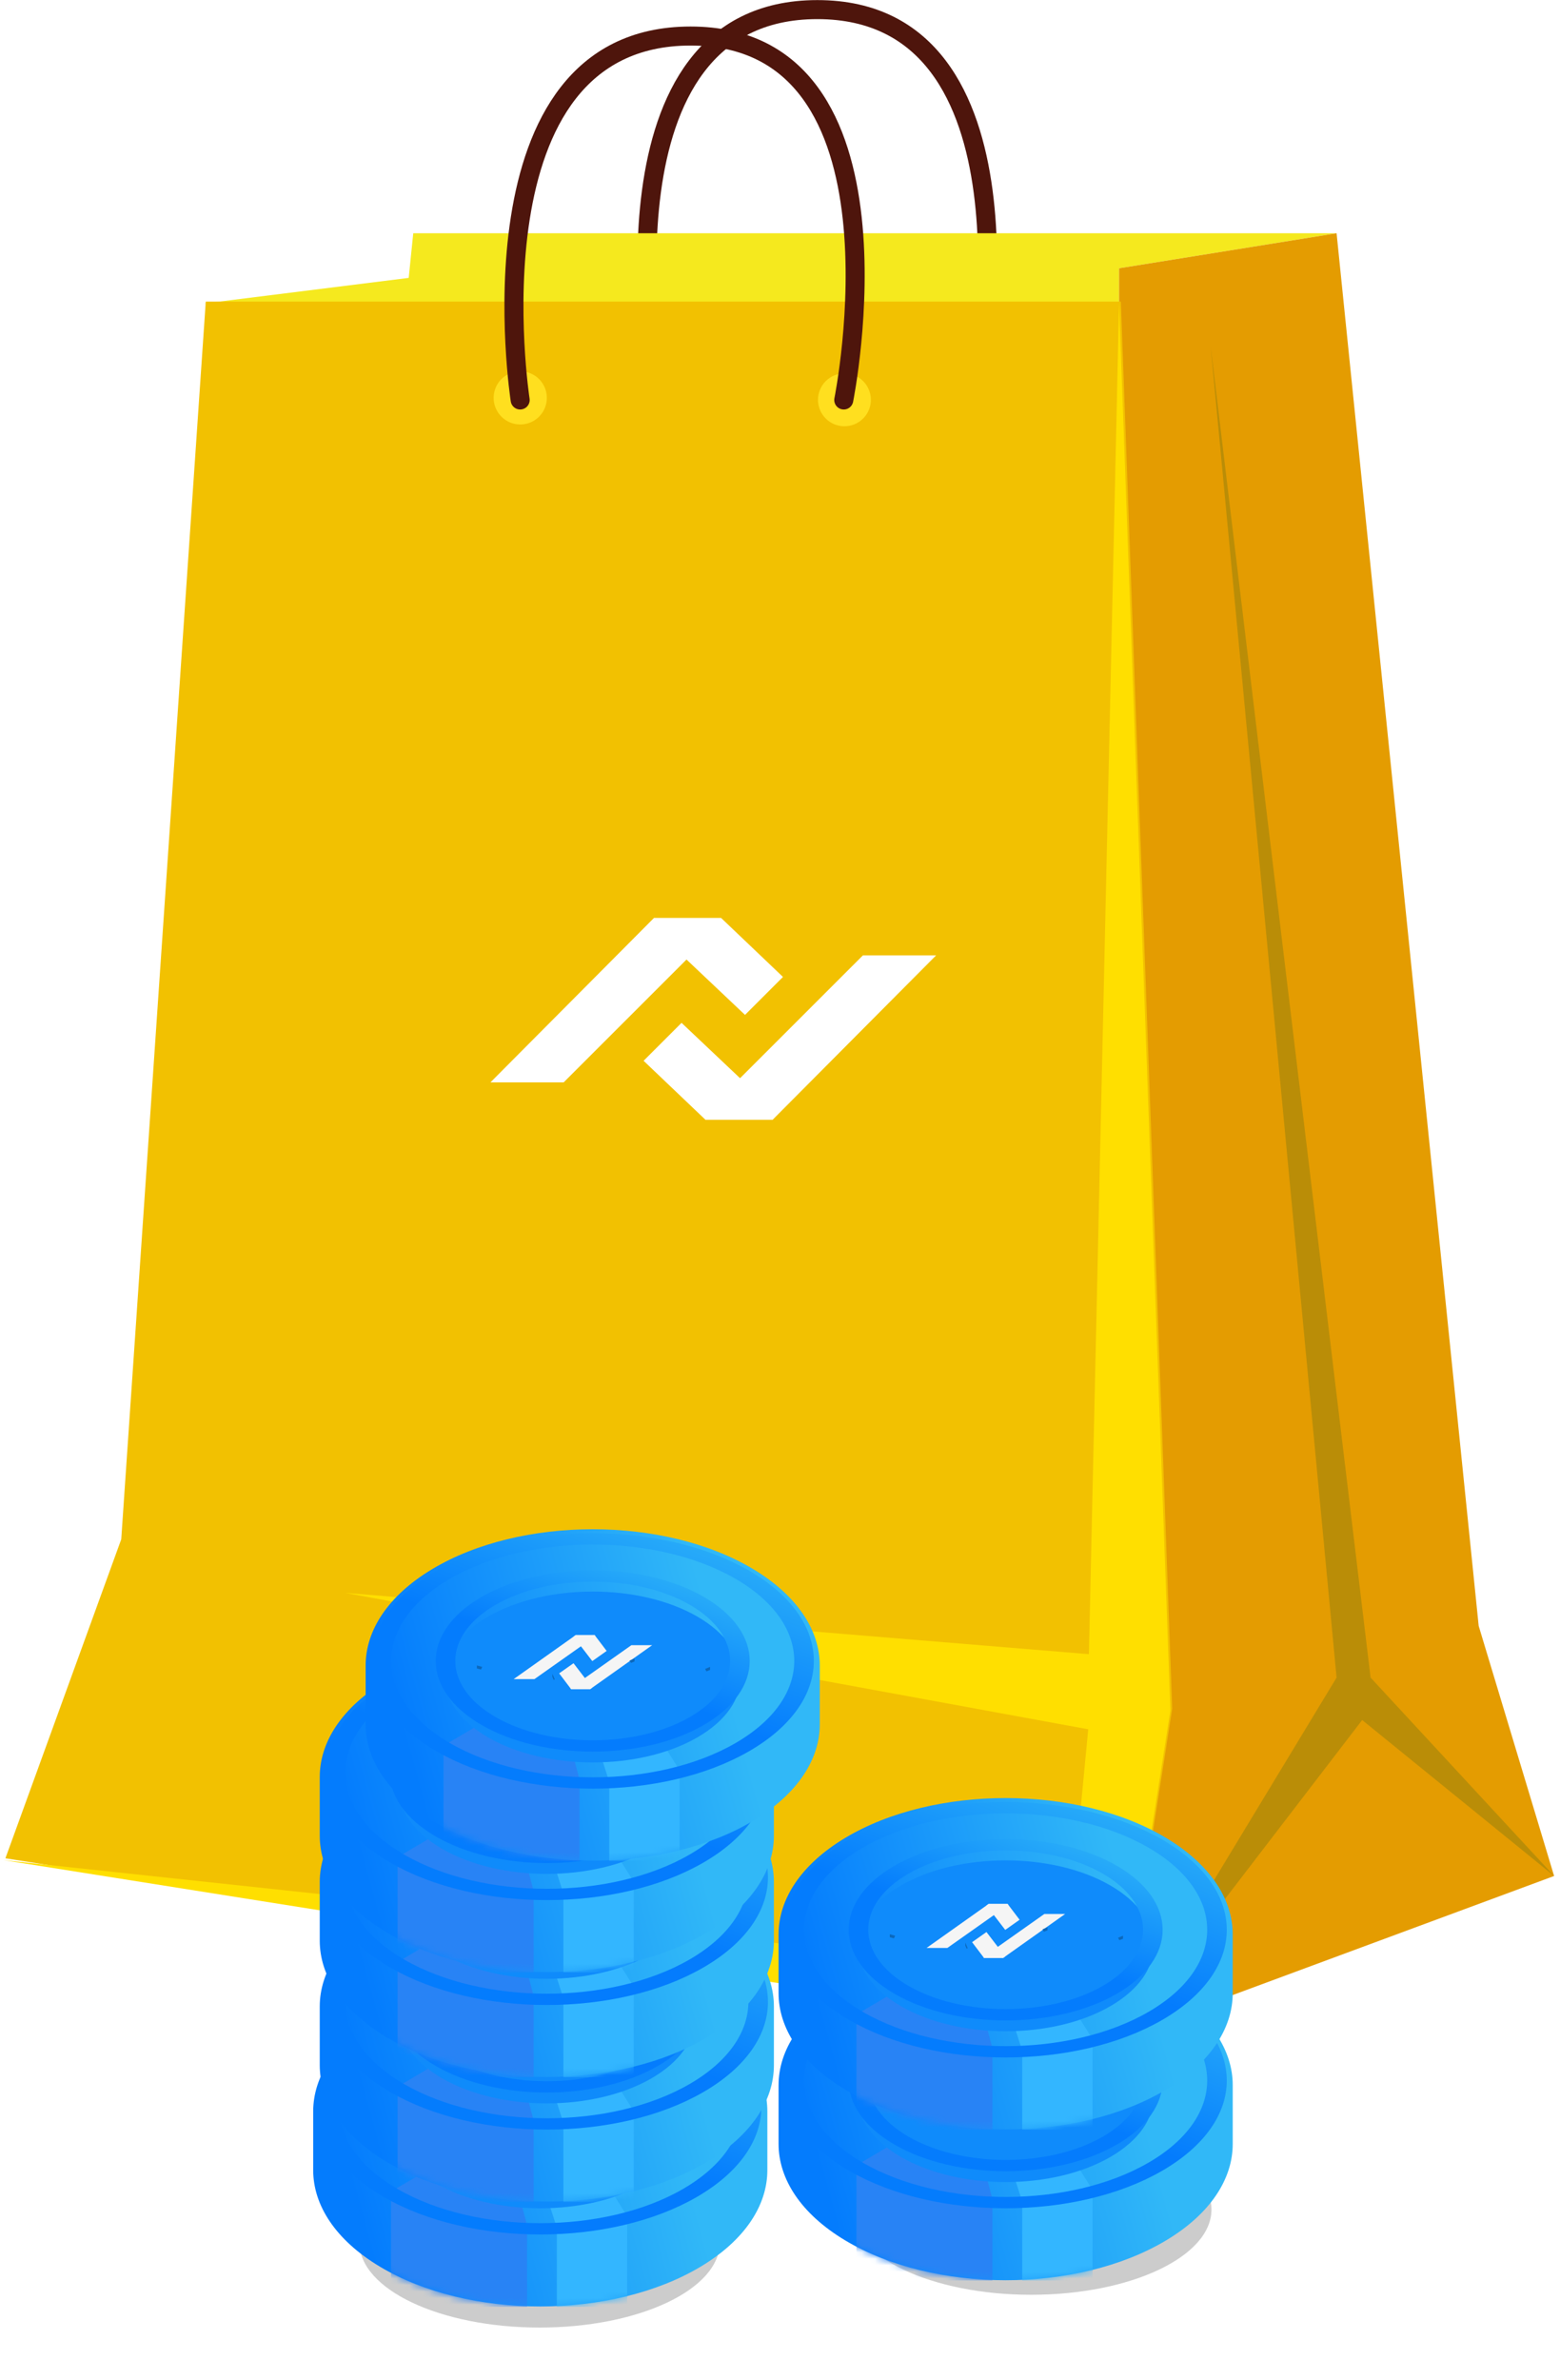 <svg width="238" height="363" viewBox="0 0 238 363" fill="none" xmlns="http://www.w3.org/2000/svg">
<g clip-path="url(#clip0_2550_59101)">
<path d="M149.355 56.897C149.355 56.897 159.27 1.465 124.695 1.465C90.121 1.465 100.01 56.897 100.01 56.897" stroke="#4E150C" stroke-width="2.903" stroke-miterlimit="10" stroke-linecap="round"/>
<path d="M170.726 46.288H31.118L62.353 42.383L63.047 35.576H203.914L170.726 40.919V46.288Z" fill="#F5E91E"/>
<path d="M170.726 310.708L237.101 286.126L225.593 247.981L203.914 35.576L170.726 40.919V46.288V310.708Z" fill="#E49C01"/>
<path d="M170.726 310.709L207.818 262.34L237.101 286.127L209.102 255.867L184.7 52.787L203.914 255.867L170.726 310.709Z" fill="#BA8D07"/>
<path d="M31.393 46H171.001L178.836 260.614L171.001 310.421L0.826 283.424L18.498 234.773L31.393 46Z" fill="#F2C101"/>
<path d="M52.644 242.946L166.128 252.296L170.726 46.287L178.561 260.901L170.726 310.708L0.551 283.711L162.455 301.075L166.026 263.752L52.644 242.946Z" fill="#FFDF00"/>
<path d="M124.798 61.006C124.803 61.802 125.044 62.579 125.49 63.239C125.936 63.899 126.568 64.412 127.305 64.713C128.043 65.014 128.853 65.091 129.633 64.932C130.414 64.774 131.13 64.388 131.692 63.823C132.253 63.258 132.635 62.539 132.788 61.757C132.942 60.976 132.86 60.166 132.554 59.431C132.248 58.696 131.731 58.067 131.069 57.625C130.406 57.183 129.628 56.947 128.831 56.947C128.299 56.947 127.773 57.052 127.282 57.257C126.791 57.461 126.345 57.76 125.97 58.138C125.595 58.515 125.299 58.962 125.098 59.455C124.897 59.947 124.795 60.474 124.798 61.006Z" fill="#FFDF1F"/>
<path d="M75.325 61.006C75.406 62.023 75.868 62.973 76.618 63.665C77.367 64.358 78.35 64.742 79.371 64.742C80.391 64.742 81.374 64.358 82.124 63.665C82.874 62.973 83.335 62.023 83.417 61.006C83.461 60.448 83.39 59.886 83.207 59.357C83.023 58.827 82.733 58.342 82.353 57.93C81.973 57.519 81.511 57.19 80.998 56.966C80.485 56.741 79.931 56.625 79.371 56.625C78.811 56.625 78.257 56.741 77.743 56.966C77.23 57.19 76.769 57.519 76.389 57.93C76.009 58.342 75.719 58.827 75.535 59.357C75.352 59.886 75.281 60.448 75.325 61.006Z" fill="#FFDF1F"/>
<path d="M128.728 61.005C128.728 61.005 139.953 5.496 105.353 5.496C70.753 5.496 79.358 61.005 79.358 61.005" stroke="#4E150C" stroke-width="2.903" stroke-miterlimit="10" stroke-linecap="round"/>
<path fill-rule="evenodd" clip-rule="evenodd" d="M98.929 140.854L99.778 140H110.007L110.561 140.528L119.454 149.004L113.663 154.792L104.737 146.348L85.995 165.081H74.826L98.929 140.854ZM118.714 169.942L117.865 170.796H107.636L107.082 170.268L98.189 161.792L103.98 156.005L112.906 164.448L131.648 145.715H142.817L118.714 169.942Z" fill="white"/>
</g>
<g style="mix-blend-mode:multiply" filter="url(#filter0_f_2550_59101)">
<path d="M157.326 324C172.514 324 184.826 329.82 184.826 337C184.826 344.18 172.514 350 157.326 350C142.138 350 129.826 344.18 129.826 337C129.826 329.82 142.138 324 157.326 324Z" fill="#CCCCCC"/>
</g>
<g style="mix-blend-mode:multiply" filter="url(#filter1_f_2550_59101)">
<path d="M82.326 329C97.514 329 109.826 334.82 109.826 342C109.826 349.18 97.514 355 82.326 355C67.138 355 54.826 349.18 54.826 342C54.826 334.82 67.138 329 82.326 329Z" fill="#CCCCCC"/>
</g>
<path fill-rule="evenodd" clip-rule="evenodd" d="M47.782 330.996C47.782 336.316 51.165 341.635 57.929 345.694C71.458 353.812 93.394 353.812 106.923 345.694C113.687 341.635 117.07 336.316 117.07 330.996V322.026C117.07 316.707 113.687 311.387 106.923 307.328C93.394 299.211 71.458 299.211 57.929 307.328C51.165 311.387 47.782 316.707 47.782 322.026V330.996Z" fill="url(#paint0_linear_2550_59101)"/>
<mask id="mask0_2550_59101" style="mask-type:alpha" maskUnits="userSpaceOnUse" x="47" y="301" width="71" height="51">
<path fill-rule="evenodd" clip-rule="evenodd" d="M47.782 330.996C47.782 336.316 51.165 341.635 57.929 345.694C71.458 353.812 93.394 353.812 106.923 345.694C113.687 341.635 117.07 336.316 117.07 330.996V322.026C117.07 316.707 113.687 311.387 106.923 307.328C93.394 299.211 71.458 299.211 57.929 307.328C51.165 311.387 47.782 316.707 47.782 322.026V330.996Z" fill="url(#paint1_linear_2550_59101)"/>
</mask>
<g mask="url(#mask0_2550_59101)">
<g filter="url(#filter2_f_2550_59101)">
<path d="M73.227 326.277L76.761 325.707L80.409 339.387V351.813H59.661V334.257L73.227 326.277Z" fill="#2883F5"/>
</g>
<g filter="url(#filter3_f_2550_59101)">
<path d="M83.145 334.142L90.773 330.152L95.685 338.018V351.812H84.956V339.781L83.145 334.142Z" fill="#33B6FF"/>
</g>
</g>
<g filter="url(#filter4_i_2550_59101)">
<circle r="18.429" transform="matrix(0.866 -0.5 0.866 0.5 82.426 321.744)" fill="#0F8BFB"/>
</g>
<path fill-rule="evenodd" clip-rule="evenodd" d="M79.825 317.393H82.728L82.835 317.534L84.555 319.801L82.362 321.349L79.503 317.621L79.825 317.393Z" fill="#F5F5F5"/>
<path fill-rule="evenodd" clip-rule="evenodd" d="M82.728 317.393H79.825L79.503 317.621L70.361 324.102H73.531L82.835 317.534L82.728 317.393Z" fill="#F5F5F5"/>
<path fill-rule="evenodd" clip-rule="evenodd" d="M82.035 325.631H79.132L79.025 325.49L77.305 323.222L79.498 321.674L82.357 325.402L82.035 325.631Z" fill="#F5F5F5"/>
<path fill-rule="evenodd" clip-rule="evenodd" d="M79.132 325.631H82.035L82.357 325.402L91.499 318.921H88.329L79.025 325.49L79.132 325.631Z" fill="#F5F5F5"/>
<circle r="26.327" transform="matrix(0.866 -0.5 0.866 0.5 82.426 321.326)" stroke="url(#paint2_linear_2550_59101)" stroke-width="2.44"/>
<circle r="18.337" transform="matrix(0.866 -0.5 0.866 0.5 82.426 321.326)" stroke="url(#paint3_linear_2550_59101)" stroke-width="2.44"/>
<path d="M88.052 321.261L88.809 320.955V321.411L88.26 321.627L88.052 321.261Z" fill="#0B68BC"/>
<path d="M99.577 322.544L100.33 322.236V322.692L99.781 322.916L99.577 322.544Z" fill="#0B68BC"/>
<path d="M65.567 322.233L64.753 322.016V322.47L65.381 322.639L65.567 322.233Z" fill="#0B68BC"/>
<path d="M76.633 324.134L76.275 323.295V323.75L76.48 324.217L76.633 324.134Z" fill="#0B68BC"/>
<path fill-rule="evenodd" clip-rule="evenodd" d="M48.782 314.996C48.782 320.316 52.165 325.635 58.929 329.694C72.458 337.812 94.394 337.812 107.923 329.694C114.687 325.635 118.07 320.316 118.07 314.996V306.026C118.07 300.707 114.687 295.387 107.923 291.328C94.394 283.211 72.458 283.211 58.929 291.328C52.165 295.387 48.782 300.707 48.782 306.026V314.996Z" fill="url(#paint4_linear_2550_59101)"/>
<mask id="mask1_2550_59101" style="mask-type:alpha" maskUnits="userSpaceOnUse" x="48" y="285" width="71" height="51">
<path fill-rule="evenodd" clip-rule="evenodd" d="M48.782 314.996C48.782 320.316 52.165 325.635 58.929 329.694C72.458 337.812 94.394 337.812 107.923 329.694C114.687 325.635 118.07 320.316 118.07 314.996V306.026C118.07 300.707 114.687 295.387 107.923 291.328C94.394 283.211 72.458 283.211 58.929 291.328C52.165 295.387 48.782 300.707 48.782 306.026V314.996Z" fill="url(#paint5_linear_2550_59101)"/>
</mask>
<g mask="url(#mask1_2550_59101)">
<g filter="url(#filter5_f_2550_59101)">
<path d="M74.227 310.277L77.761 309.707L81.409 323.387V335.813H60.661V318.257L74.227 310.277Z" fill="#2883F5"/>
</g>
<g filter="url(#filter6_f_2550_59101)">
<path d="M84.145 318.142L91.773 314.152L96.685 322.018V335.812H85.956V323.781L84.145 318.142Z" fill="#33B6FF"/>
</g>
</g>
<g filter="url(#filter7_i_2550_59101)">
<circle r="18.429" transform="matrix(0.866 -0.5 0.866 0.5 83.426 305.744)" fill="#0F8BFB"/>
</g>
<path fill-rule="evenodd" clip-rule="evenodd" d="M80.825 301.393H83.728L83.835 301.534L85.555 303.801L83.362 305.349L80.503 301.621L80.825 301.393Z" fill="#F5F5F5"/>
<path fill-rule="evenodd" clip-rule="evenodd" d="M83.728 301.393H80.825L80.503 301.621L71.361 308.102H74.531L83.835 301.534L83.728 301.393Z" fill="#F5F5F5"/>
<path fill-rule="evenodd" clip-rule="evenodd" d="M83.035 309.631H80.132L80.025 309.49L78.305 307.222L80.498 305.674L83.357 309.402L83.035 309.631Z" fill="#F5F5F5"/>
<path fill-rule="evenodd" clip-rule="evenodd" d="M80.132 309.631H83.035L83.357 309.402L92.499 302.921H89.329L80.025 309.49L80.132 309.631Z" fill="#F5F5F5"/>
<circle r="26.327" transform="matrix(0.866 -0.5 0.866 0.5 83.426 305.326)" stroke="url(#paint6_linear_2550_59101)" stroke-width="2.44"/>
<circle r="18.337" transform="matrix(0.866 -0.5 0.866 0.5 83.426 305.326)" stroke="url(#paint7_linear_2550_59101)" stroke-width="2.44"/>
<path d="M89.052 305.261L89.809 304.955V305.411L89.26 305.627L89.052 305.261Z" fill="#0B68BC"/>
<path d="M100.577 306.544L101.33 306.236V306.692L100.781 306.916L100.577 306.544Z" fill="#0B68BC"/>
<path d="M66.567 306.233L65.753 306.016V306.47L66.381 306.639L66.567 306.233Z" fill="#0B68BC"/>
<path d="M77.633 308.134L77.275 307.295V307.75L77.48 308.217L77.633 308.134Z" fill="#0B68BC"/>
<path fill-rule="evenodd" clip-rule="evenodd" d="M48.782 295.996C48.782 301.316 52.165 306.635 58.929 310.694C72.458 318.812 94.394 318.812 107.923 310.694C114.687 306.635 118.07 301.316 118.07 295.996V287.026C118.07 281.707 114.687 276.387 107.923 272.328C94.394 264.211 72.458 264.211 58.929 272.328C52.165 276.387 48.782 281.707 48.782 287.026V295.996Z" fill="url(#paint8_linear_2550_59101)"/>
<mask id="mask2_2550_59101" style="mask-type:alpha" maskUnits="userSpaceOnUse" x="48" y="266" width="71" height="51">
<path fill-rule="evenodd" clip-rule="evenodd" d="M48.782 295.996C48.782 301.316 52.165 306.635 58.929 310.694C72.458 318.812 94.394 318.812 107.923 310.694C114.687 306.635 118.07 301.316 118.07 295.996V287.026C118.07 281.707 114.687 276.387 107.923 272.328C94.394 264.211 72.458 264.211 58.929 272.328C52.165 276.387 48.782 281.707 48.782 287.026V295.996Z" fill="url(#paint9_linear_2550_59101)"/>
</mask>
<g mask="url(#mask2_2550_59101)">
<g filter="url(#filter8_f_2550_59101)">
<path d="M74.227 291.277L77.761 290.707L81.409 304.387V316.813H60.661V299.257L74.227 291.277Z" fill="#2883F5"/>
</g>
<g filter="url(#filter9_f_2550_59101)">
<path d="M84.145 299.142L91.773 295.152L96.685 303.018V316.812H85.956V304.781L84.145 299.142Z" fill="#33B6FF"/>
</g>
</g>
<g filter="url(#filter10_i_2550_59101)">
<circle r="18.429" transform="matrix(0.866 -0.5 0.866 0.5 83.426 286.744)" fill="#0F8BFB"/>
</g>
<path fill-rule="evenodd" clip-rule="evenodd" d="M80.825 282.393H83.728L83.835 282.534L85.555 284.801L83.362 286.349L80.503 282.621L80.825 282.393Z" fill="#F5F5F5"/>
<path fill-rule="evenodd" clip-rule="evenodd" d="M83.728 282.393H80.825L80.503 282.621L71.361 289.102H74.531L83.835 282.534L83.728 282.393Z" fill="#F5F5F5"/>
<path fill-rule="evenodd" clip-rule="evenodd" d="M83.035 290.631H80.132L80.025 290.49L78.305 288.222L80.498 286.674L83.357 290.402L83.035 290.631Z" fill="#F5F5F5"/>
<path fill-rule="evenodd" clip-rule="evenodd" d="M80.132 290.631H83.035L83.357 290.402L92.499 283.921H89.329L80.025 290.49L80.132 290.631Z" fill="#F5F5F5"/>
<circle r="26.327" transform="matrix(0.866 -0.5 0.866 0.5 83.426 286.326)" stroke="url(#paint10_linear_2550_59101)" stroke-width="2.44"/>
<circle r="18.337" transform="matrix(0.866 -0.5 0.866 0.5 83.426 286.326)" stroke="url(#paint11_linear_2550_59101)" stroke-width="2.44"/>
<path d="M89.052 286.261L89.809 285.955V286.411L89.26 286.627L89.052 286.261Z" fill="#0B68BC"/>
<path d="M100.577 287.544L101.33 287.236V287.692L100.781 287.916L100.577 287.544Z" fill="#0B68BC"/>
<path d="M66.567 287.233L65.753 287.016V287.47L66.381 287.639L66.567 287.233Z" fill="#0B68BC"/>
<path d="M77.633 289.134L77.275 288.295V288.75L77.48 289.217L77.633 289.134Z" fill="#0B68BC"/>
<path fill-rule="evenodd" clip-rule="evenodd" d="M48.782 279.996C48.782 285.316 52.165 290.635 58.929 294.694C72.458 302.812 94.394 302.812 107.923 294.694C114.687 290.635 118.07 285.316 118.07 279.996V271.026C118.07 265.707 114.687 260.387 107.923 256.328C94.394 248.211 72.458 248.211 58.929 256.328C52.165 260.387 48.782 265.707 48.782 271.026V279.996Z" fill="url(#paint12_linear_2550_59101)"/>
<mask id="mask3_2550_59101" style="mask-type:alpha" maskUnits="userSpaceOnUse" x="48" y="250" width="71" height="51">
<path fill-rule="evenodd" clip-rule="evenodd" d="M48.782 279.996C48.782 285.316 52.165 290.635 58.929 294.694C72.458 302.812 94.394 302.812 107.923 294.694C114.687 290.635 118.07 285.316 118.07 279.996V271.026C118.07 265.707 114.687 260.387 107.923 256.328C94.394 248.211 72.458 248.211 58.929 256.328C52.165 260.387 48.782 265.707 48.782 271.026V279.996Z" fill="url(#paint13_linear_2550_59101)"/>
</mask>
<g mask="url(#mask3_2550_59101)">
<g filter="url(#filter11_f_2550_59101)">
<path d="M74.227 275.277L77.761 274.707L81.409 288.387V300.813H60.661V283.257L74.227 275.277Z" fill="#2883F5"/>
</g>
<g filter="url(#filter12_f_2550_59101)">
<path d="M84.145 283.142L91.773 279.152L96.685 287.018V300.812H85.956V288.781L84.145 283.142Z" fill="#33B6FF"/>
</g>
</g>
<g filter="url(#filter13_i_2550_59101)">
<circle r="18.429" transform="matrix(0.866 -0.5 0.866 0.5 83.426 270.744)" fill="#0F8BFB"/>
</g>
<path fill-rule="evenodd" clip-rule="evenodd" d="M80.825 266.393H83.728L83.835 266.534L85.555 268.801L83.362 270.349L80.503 266.621L80.825 266.393Z" fill="#F5F5F5"/>
<path fill-rule="evenodd" clip-rule="evenodd" d="M83.728 266.393H80.825L80.503 266.621L71.361 273.102H74.531L83.835 266.534L83.728 266.393Z" fill="#F5F5F5"/>
<path fill-rule="evenodd" clip-rule="evenodd" d="M83.035 274.631H80.132L80.025 274.49L78.305 272.222L80.498 270.674L83.357 274.402L83.035 274.631Z" fill="#F5F5F5"/>
<path fill-rule="evenodd" clip-rule="evenodd" d="M80.132 274.631H83.035L83.357 274.402L92.499 267.921H89.329L80.025 274.49L80.132 274.631Z" fill="#F5F5F5"/>
<circle r="26.327" transform="matrix(0.866 -0.5 0.866 0.5 83.426 270.326)" stroke="url(#paint14_linear_2550_59101)" stroke-width="2.44"/>
<circle r="18.337" transform="matrix(0.866 -0.5 0.866 0.5 83.426 270.326)" stroke="url(#paint15_linear_2550_59101)" stroke-width="2.44"/>
<path d="M89.052 270.261L89.809 269.955V270.411L89.26 270.627L89.052 270.261Z" fill="#0B68BC"/>
<path d="M100.577 271.544L101.33 271.236V271.692L100.781 271.916L100.577 271.544Z" fill="#0B68BC"/>
<path d="M66.567 271.233L65.753 271.016V271.47L66.381 271.639L66.567 271.233Z" fill="#0B68BC"/>
<path d="M77.633 273.134L77.275 272.295V272.75L77.48 273.217L77.633 273.134Z" fill="#0B68BC"/>
<path fill-rule="evenodd" clip-rule="evenodd" d="M55.782 262.996C55.782 268.316 59.165 273.635 65.929 277.694C79.458 285.812 101.394 285.812 114.923 277.694C121.687 273.635 125.07 268.316 125.07 262.996V254.026C125.07 248.707 121.687 243.387 114.923 239.328C101.394 231.211 79.458 231.211 65.929 239.328C59.165 243.387 55.782 248.707 55.782 254.026V262.996Z" fill="url(#paint16_linear_2550_59101)"/>
<mask id="mask4_2550_59101" style="mask-type:alpha" maskUnits="userSpaceOnUse" x="55" y="233" width="71" height="51">
<path fill-rule="evenodd" clip-rule="evenodd" d="M55.782 262.996C55.782 268.316 59.165 273.635 65.929 277.694C79.458 285.812 101.394 285.812 114.923 277.694C121.687 273.635 125.07 268.316 125.07 262.996V254.026C125.07 248.707 121.687 243.387 114.923 239.328C101.394 231.211 79.458 231.211 65.929 239.328C59.165 243.387 55.782 248.707 55.782 254.026V262.996Z" fill="url(#paint17_linear_2550_59101)"/>
</mask>
<g mask="url(#mask4_2550_59101)">
<g filter="url(#filter14_f_2550_59101)">
<path d="M81.227 258.277L84.761 257.707L88.409 271.387V283.813H67.661V266.257L81.227 258.277Z" fill="#2883F5"/>
</g>
<g filter="url(#filter15_f_2550_59101)">
<path d="M91.145 266.142L98.773 262.152L103.685 270.018V283.812H92.956V271.781L91.145 266.142Z" fill="#33B6FF"/>
</g>
</g>
<g filter="url(#filter16_i_2550_59101)">
<circle r="18.429" transform="matrix(0.866 -0.5 0.866 0.5 90.426 253.744)" fill="#0F8BFB"/>
</g>
<path fill-rule="evenodd" clip-rule="evenodd" d="M87.825 249.393H90.728L90.835 249.534L92.555 251.801L90.362 253.349L87.503 249.621L87.825 249.393Z" fill="#F5F5F5"/>
<path fill-rule="evenodd" clip-rule="evenodd" d="M90.728 249.393H87.825L87.503 249.621L78.361 256.102H81.531L90.835 249.534L90.728 249.393Z" fill="#F5F5F5"/>
<path fill-rule="evenodd" clip-rule="evenodd" d="M90.035 257.631H87.132L87.025 257.49L85.305 255.222L87.498 253.674L90.357 257.402L90.035 257.631Z" fill="#F5F5F5"/>
<path fill-rule="evenodd" clip-rule="evenodd" d="M87.132 257.631H90.035L90.357 257.402L99.499 250.921H96.329L87.025 257.49L87.132 257.631Z" fill="#F5F5F5"/>
<circle r="26.327" transform="matrix(0.866 -0.5 0.866 0.5 90.426 253.326)" stroke="url(#paint18_linear_2550_59101)" stroke-width="2.44"/>
<circle r="18.337" transform="matrix(0.866 -0.5 0.866 0.5 90.426 253.326)" stroke="url(#paint19_linear_2550_59101)" stroke-width="2.44"/>
<path d="M96.052 253.261L96.809 252.955V253.411L96.26 253.627L96.052 253.261Z" fill="#0B68BC"/>
<path d="M107.577 254.544L108.33 254.236V254.692L107.781 254.916L107.577 254.544Z" fill="#0B68BC"/>
<path d="M73.567 254.233L72.753 254.016V254.47L73.381 254.639L73.567 254.233Z" fill="#0B68BC"/>
<path d="M84.633 256.134L84.275 255.295V255.75L84.48 256.217L84.633 256.134Z" fill="#0B68BC"/>
<path fill-rule="evenodd" clip-rule="evenodd" d="M118.782 326.996C118.782 332.316 122.165 337.635 128.929 341.694C142.458 349.812 164.394 349.812 177.923 341.694C184.687 337.635 188.07 332.316 188.07 326.996V318.026C188.07 312.707 184.687 307.387 177.923 303.328C164.394 295.211 142.458 295.211 128.929 303.328C122.165 307.387 118.782 312.707 118.782 318.026V326.996Z" fill="url(#paint20_linear_2550_59101)"/>
<mask id="mask5_2550_59101" style="mask-type:alpha" maskUnits="userSpaceOnUse" x="118" y="297" width="71" height="51">
<path fill-rule="evenodd" clip-rule="evenodd" d="M118.782 326.996C118.782 332.316 122.165 337.635 128.929 341.694C142.458 349.812 164.394 349.812 177.923 341.694C184.687 337.635 188.07 332.316 188.07 326.996V318.026C188.07 312.707 184.687 307.387 177.923 303.328C164.394 295.211 142.458 295.211 128.929 303.328C122.165 307.387 118.782 312.707 118.782 318.026V326.996Z" fill="url(#paint21_linear_2550_59101)"/>
</mask>
<g mask="url(#mask5_2550_59101)">
<g filter="url(#filter17_f_2550_59101)">
<path d="M144.227 322.277L147.761 321.707L151.409 335.387V347.813H130.661V330.257L144.227 322.277Z" fill="#2883F5"/>
</g>
<g filter="url(#filter18_f_2550_59101)">
<path d="M154.145 330.142L161.773 326.152L166.685 334.018V347.812H155.956V335.781L154.145 330.142Z" fill="#33B6FF"/>
</g>
</g>
<g filter="url(#filter19_i_2550_59101)">
<circle r="18.429" transform="matrix(0.866 -0.5 0.866 0.5 153.426 317.744)" fill="#0F8BFB"/>
</g>
<path fill-rule="evenodd" clip-rule="evenodd" d="M150.825 313.393H153.728L153.835 313.534L155.555 315.801L153.362 317.349L150.503 313.621L150.825 313.393Z" fill="#F5F5F5"/>
<path fill-rule="evenodd" clip-rule="evenodd" d="M153.728 313.393H150.825L150.503 313.621L141.361 320.102H144.531L153.835 313.534L153.728 313.393Z" fill="#F5F5F5"/>
<path fill-rule="evenodd" clip-rule="evenodd" d="M153.035 321.631H150.132L150.024 321.49L148.305 319.222L150.498 317.674L153.357 321.402L153.035 321.631Z" fill="#F5F5F5"/>
<path fill-rule="evenodd" clip-rule="evenodd" d="M150.132 321.631H153.035L153.357 321.402L162.499 314.921H159.329L150.024 321.49L150.132 321.631Z" fill="#F5F5F5"/>
<circle r="26.327" transform="matrix(0.866 -0.5 0.866 0.5 153.426 317.326)" stroke="url(#paint22_linear_2550_59101)" stroke-width="2.44"/>
<circle r="18.337" transform="matrix(0.866 -0.5 0.866 0.5 153.426 317.326)" stroke="url(#paint23_linear_2550_59101)" stroke-width="2.44"/>
<path d="M159.052 317.261L159.809 316.955V317.411L159.26 317.627L159.052 317.261Z" fill="#0B68BC"/>
<path d="M170.577 318.544L171.33 318.236V318.692L170.781 318.916L170.577 318.544Z" fill="#0B68BC"/>
<path d="M136.567 318.233L135.753 318.016V318.47L136.381 318.639L136.567 318.233Z" fill="#0B68BC"/>
<path d="M147.633 320.134L147.275 319.295V319.75L147.48 320.217L147.633 320.134Z" fill="#0B68BC"/>
<path fill-rule="evenodd" clip-rule="evenodd" d="M118.782 303.996C118.782 309.316 122.165 314.635 128.929 318.694C142.458 326.812 164.394 326.812 177.923 318.694C184.687 314.635 188.07 309.316 188.07 303.996V295.026C188.07 289.707 184.687 284.387 177.923 280.328C164.394 272.211 142.458 272.211 128.929 280.328C122.165 284.387 118.782 289.707 118.782 295.026V303.996Z" fill="url(#paint24_linear_2550_59101)"/>
<mask id="mask6_2550_59101" style="mask-type:alpha" maskUnits="userSpaceOnUse" x="118" y="274" width="71" height="51">
<path fill-rule="evenodd" clip-rule="evenodd" d="M118.782 303.996C118.782 309.316 122.165 314.635 128.929 318.694C142.458 326.812 164.394 326.812 177.923 318.694C184.687 314.635 188.07 309.316 188.07 303.996V295.026C188.07 289.707 184.687 284.387 177.923 280.328C164.394 272.211 142.458 272.211 128.929 280.328C122.165 284.387 118.782 289.707 118.782 295.026V303.996Z" fill="url(#paint25_linear_2550_59101)"/>
</mask>
<g mask="url(#mask6_2550_59101)">
<g filter="url(#filter20_f_2550_59101)">
<path d="M144.227 299.277L147.761 298.707L151.409 312.387V324.813H130.661V307.257L144.227 299.277Z" fill="#2883F5"/>
</g>
<g filter="url(#filter21_f_2550_59101)">
<path d="M154.145 307.142L161.773 303.152L166.685 311.018V324.812H155.956V312.781L154.145 307.142Z" fill="#33B6FF"/>
</g>
</g>
<g filter="url(#filter22_i_2550_59101)">
<circle r="18.429" transform="matrix(0.866 -0.5 0.866 0.5 153.426 294.744)" fill="#0F8BFB"/>
</g>
<path fill-rule="evenodd" clip-rule="evenodd" d="M150.825 290.393H153.728L153.835 290.534L155.555 292.801L153.362 294.349L150.503 290.621L150.825 290.393Z" fill="#F5F5F5"/>
<path fill-rule="evenodd" clip-rule="evenodd" d="M153.728 290.393H150.825L150.503 290.621L141.361 297.102H144.531L153.835 290.534L153.728 290.393Z" fill="#F5F5F5"/>
<path fill-rule="evenodd" clip-rule="evenodd" d="M153.035 298.631H150.132L150.024 298.49L148.305 296.222L150.498 294.674L153.357 298.402L153.035 298.631Z" fill="#F5F5F5"/>
<path fill-rule="evenodd" clip-rule="evenodd" d="M150.132 298.631H153.035L153.357 298.402L162.499 291.921H159.329L150.024 298.49L150.132 298.631Z" fill="#F5F5F5"/>
<circle r="26.327" transform="matrix(0.866 -0.5 0.866 0.5 153.426 294.326)" stroke="url(#paint26_linear_2550_59101)" stroke-width="2.44"/>
<circle r="18.337" transform="matrix(0.866 -0.5 0.866 0.5 153.426 294.326)" stroke="url(#paint27_linear_2550_59101)" stroke-width="2.44"/>
<path d="M159.052 294.261L159.809 293.955V294.411L159.26 294.627L159.052 294.261Z" fill="#0B68BC"/>
<path d="M170.577 295.544L171.33 295.236V295.692L170.781 295.916L170.577 295.544Z" fill="#0B68BC"/>
<path d="M136.567 295.233L135.753 295.016V295.47L136.381 295.639L136.567 295.233Z" fill="#0B68BC"/>
<path d="M147.633 297.134L147.275 296.295V296.75L147.48 297.217L147.633 297.134Z" fill="#0B68BC"/>
<defs>
<filter id="filter0_f_2550_59101" x="121.826" y="316" width="71" height="42" filterUnits="userSpaceOnUse" color-interpolation-filters="sRGB">
<feFlood flood-opacity="0" result="BackgroundImageFix"/>
<feBlend mode="normal" in="SourceGraphic" in2="BackgroundImageFix" result="shape"/>
<feGaussianBlur stdDeviation="4" result="effect1_foregroundBlur_2550_59101"/>
</filter>
<filter id="filter1_f_2550_59101" x="46.826" y="321" width="71" height="42" filterUnits="userSpaceOnUse" color-interpolation-filters="sRGB">
<feFlood flood-opacity="0" result="BackgroundImageFix"/>
<feBlend mode="normal" in="SourceGraphic" in2="BackgroundImageFix" result="shape"/>
<feGaussianBlur stdDeviation="4" result="effect1_foregroundBlur_2550_59101"/>
</filter>
<filter id="filter2_f_2550_59101" x="55.661" y="321.707" width="28.748" height="34.105" filterUnits="userSpaceOnUse" color-interpolation-filters="sRGB">
<feFlood flood-opacity="0" result="BackgroundImageFix"/>
<feBlend mode="normal" in="SourceGraphic" in2="BackgroundImageFix" result="shape"/>
<feGaussianBlur stdDeviation="2" result="effect1_foregroundBlur_2550_59101"/>
</filter>
<filter id="filter3_f_2550_59101" x="81.145" y="328.152" width="16.54" height="25.66" filterUnits="userSpaceOnUse" color-interpolation-filters="sRGB">
<feFlood flood-opacity="0" result="BackgroundImageFix"/>
<feBlend mode="normal" in="SourceGraphic" in2="BackgroundImageFix" result="shape"/>
<feGaussianBlur stdDeviation="1" result="effect1_foregroundBlur_2550_59101"/>
</filter>
<filter id="filter4_i_2550_59101" x="59.855" y="308.713" width="45.142" height="26.062" filterUnits="userSpaceOnUse" color-interpolation-filters="sRGB">
<feFlood flood-opacity="0" result="BackgroundImageFix"/>
<feBlend mode="normal" in="SourceGraphic" in2="BackgroundImageFix" result="shape"/>
<feColorMatrix in="SourceAlpha" type="matrix" values="0 0 0 0 0 0 0 0 0 0 0 0 0 0 0 0 0 0 127 0" result="hardAlpha"/>
<feMorphology radius="4" operator="dilate" in="SourceAlpha" result="effect1_innerShadow_2550_59101"/>
<feOffset dy="2.033"/>
<feGaussianBlur stdDeviation="2"/>
<feComposite in2="hardAlpha" operator="arithmetic" k2="-1" k3="1"/>
<feColorMatrix type="matrix" values="0 0 0 0 0 0 0 0 0 0 0 0 0 0 0 0 0 0 0.25 0"/>
<feBlend mode="normal" in2="shape" result="effect1_innerShadow_2550_59101"/>
</filter>
<filter id="filter5_f_2550_59101" x="56.661" y="305.707" width="28.748" height="34.105" filterUnits="userSpaceOnUse" color-interpolation-filters="sRGB">
<feFlood flood-opacity="0" result="BackgroundImageFix"/>
<feBlend mode="normal" in="SourceGraphic" in2="BackgroundImageFix" result="shape"/>
<feGaussianBlur stdDeviation="2" result="effect1_foregroundBlur_2550_59101"/>
</filter>
<filter id="filter6_f_2550_59101" x="82.145" y="312.152" width="16.54" height="25.66" filterUnits="userSpaceOnUse" color-interpolation-filters="sRGB">
<feFlood flood-opacity="0" result="BackgroundImageFix"/>
<feBlend mode="normal" in="SourceGraphic" in2="BackgroundImageFix" result="shape"/>
<feGaussianBlur stdDeviation="1" result="effect1_foregroundBlur_2550_59101"/>
</filter>
<filter id="filter7_i_2550_59101" x="60.855" y="292.713" width="45.142" height="26.062" filterUnits="userSpaceOnUse" color-interpolation-filters="sRGB">
<feFlood flood-opacity="0" result="BackgroundImageFix"/>
<feBlend mode="normal" in="SourceGraphic" in2="BackgroundImageFix" result="shape"/>
<feColorMatrix in="SourceAlpha" type="matrix" values="0 0 0 0 0 0 0 0 0 0 0 0 0 0 0 0 0 0 127 0" result="hardAlpha"/>
<feMorphology radius="4" operator="dilate" in="SourceAlpha" result="effect1_innerShadow_2550_59101"/>
<feOffset dy="2.033"/>
<feGaussianBlur stdDeviation="2"/>
<feComposite in2="hardAlpha" operator="arithmetic" k2="-1" k3="1"/>
<feColorMatrix type="matrix" values="0 0 0 0 0 0 0 0 0 0 0 0 0 0 0 0 0 0 0.25 0"/>
<feBlend mode="normal" in2="shape" result="effect1_innerShadow_2550_59101"/>
</filter>
<filter id="filter8_f_2550_59101" x="56.661" y="286.707" width="28.748" height="34.105" filterUnits="userSpaceOnUse" color-interpolation-filters="sRGB">
<feFlood flood-opacity="0" result="BackgroundImageFix"/>
<feBlend mode="normal" in="SourceGraphic" in2="BackgroundImageFix" result="shape"/>
<feGaussianBlur stdDeviation="2" result="effect1_foregroundBlur_2550_59101"/>
</filter>
<filter id="filter9_f_2550_59101" x="82.145" y="293.152" width="16.54" height="25.66" filterUnits="userSpaceOnUse" color-interpolation-filters="sRGB">
<feFlood flood-opacity="0" result="BackgroundImageFix"/>
<feBlend mode="normal" in="SourceGraphic" in2="BackgroundImageFix" result="shape"/>
<feGaussianBlur stdDeviation="1" result="effect1_foregroundBlur_2550_59101"/>
</filter>
<filter id="filter10_i_2550_59101" x="60.855" y="273.713" width="45.142" height="26.062" filterUnits="userSpaceOnUse" color-interpolation-filters="sRGB">
<feFlood flood-opacity="0" result="BackgroundImageFix"/>
<feBlend mode="normal" in="SourceGraphic" in2="BackgroundImageFix" result="shape"/>
<feColorMatrix in="SourceAlpha" type="matrix" values="0 0 0 0 0 0 0 0 0 0 0 0 0 0 0 0 0 0 127 0" result="hardAlpha"/>
<feMorphology radius="4" operator="dilate" in="SourceAlpha" result="effect1_innerShadow_2550_59101"/>
<feOffset dy="2.033"/>
<feGaussianBlur stdDeviation="2"/>
<feComposite in2="hardAlpha" operator="arithmetic" k2="-1" k3="1"/>
<feColorMatrix type="matrix" values="0 0 0 0 0 0 0 0 0 0 0 0 0 0 0 0 0 0 0.25 0"/>
<feBlend mode="normal" in2="shape" result="effect1_innerShadow_2550_59101"/>
</filter>
<filter id="filter11_f_2550_59101" x="56.661" y="270.707" width="28.748" height="34.105" filterUnits="userSpaceOnUse" color-interpolation-filters="sRGB">
<feFlood flood-opacity="0" result="BackgroundImageFix"/>
<feBlend mode="normal" in="SourceGraphic" in2="BackgroundImageFix" result="shape"/>
<feGaussianBlur stdDeviation="2" result="effect1_foregroundBlur_2550_59101"/>
</filter>
<filter id="filter12_f_2550_59101" x="82.145" y="277.152" width="16.54" height="25.66" filterUnits="userSpaceOnUse" color-interpolation-filters="sRGB">
<feFlood flood-opacity="0" result="BackgroundImageFix"/>
<feBlend mode="normal" in="SourceGraphic" in2="BackgroundImageFix" result="shape"/>
<feGaussianBlur stdDeviation="1" result="effect1_foregroundBlur_2550_59101"/>
</filter>
<filter id="filter13_i_2550_59101" x="60.855" y="257.713" width="45.142" height="26.062" filterUnits="userSpaceOnUse" color-interpolation-filters="sRGB">
<feFlood flood-opacity="0" result="BackgroundImageFix"/>
<feBlend mode="normal" in="SourceGraphic" in2="BackgroundImageFix" result="shape"/>
<feColorMatrix in="SourceAlpha" type="matrix" values="0 0 0 0 0 0 0 0 0 0 0 0 0 0 0 0 0 0 127 0" result="hardAlpha"/>
<feMorphology radius="4" operator="dilate" in="SourceAlpha" result="effect1_innerShadow_2550_59101"/>
<feOffset dy="2.033"/>
<feGaussianBlur stdDeviation="2"/>
<feComposite in2="hardAlpha" operator="arithmetic" k2="-1" k3="1"/>
<feColorMatrix type="matrix" values="0 0 0 0 0 0 0 0 0 0 0 0 0 0 0 0 0 0 0.25 0"/>
<feBlend mode="normal" in2="shape" result="effect1_innerShadow_2550_59101"/>
</filter>
<filter id="filter14_f_2550_59101" x="63.661" y="253.707" width="28.748" height="34.105" filterUnits="userSpaceOnUse" color-interpolation-filters="sRGB">
<feFlood flood-opacity="0" result="BackgroundImageFix"/>
<feBlend mode="normal" in="SourceGraphic" in2="BackgroundImageFix" result="shape"/>
<feGaussianBlur stdDeviation="2" result="effect1_foregroundBlur_2550_59101"/>
</filter>
<filter id="filter15_f_2550_59101" x="89.145" y="260.152" width="16.54" height="25.66" filterUnits="userSpaceOnUse" color-interpolation-filters="sRGB">
<feFlood flood-opacity="0" result="BackgroundImageFix"/>
<feBlend mode="normal" in="SourceGraphic" in2="BackgroundImageFix" result="shape"/>
<feGaussianBlur stdDeviation="1" result="effect1_foregroundBlur_2550_59101"/>
</filter>
<filter id="filter16_i_2550_59101" x="67.855" y="240.713" width="45.142" height="26.062" filterUnits="userSpaceOnUse" color-interpolation-filters="sRGB">
<feFlood flood-opacity="0" result="BackgroundImageFix"/>
<feBlend mode="normal" in="SourceGraphic" in2="BackgroundImageFix" result="shape"/>
<feColorMatrix in="SourceAlpha" type="matrix" values="0 0 0 0 0 0 0 0 0 0 0 0 0 0 0 0 0 0 127 0" result="hardAlpha"/>
<feMorphology radius="4" operator="dilate" in="SourceAlpha" result="effect1_innerShadow_2550_59101"/>
<feOffset dy="2.033"/>
<feGaussianBlur stdDeviation="2"/>
<feComposite in2="hardAlpha" operator="arithmetic" k2="-1" k3="1"/>
<feColorMatrix type="matrix" values="0 0 0 0 0 0 0 0 0 0 0 0 0 0 0 0 0 0 0.25 0"/>
<feBlend mode="normal" in2="shape" result="effect1_innerShadow_2550_59101"/>
</filter>
<filter id="filter17_f_2550_59101" x="126.661" y="317.707" width="28.748" height="34.105" filterUnits="userSpaceOnUse" color-interpolation-filters="sRGB">
<feFlood flood-opacity="0" result="BackgroundImageFix"/>
<feBlend mode="normal" in="SourceGraphic" in2="BackgroundImageFix" result="shape"/>
<feGaussianBlur stdDeviation="2" result="effect1_foregroundBlur_2550_59101"/>
</filter>
<filter id="filter18_f_2550_59101" x="152.145" y="324.152" width="16.54" height="25.66" filterUnits="userSpaceOnUse" color-interpolation-filters="sRGB">
<feFlood flood-opacity="0" result="BackgroundImageFix"/>
<feBlend mode="normal" in="SourceGraphic" in2="BackgroundImageFix" result="shape"/>
<feGaussianBlur stdDeviation="1" result="effect1_foregroundBlur_2550_59101"/>
</filter>
<filter id="filter19_i_2550_59101" x="130.855" y="304.713" width="45.142" height="26.062" filterUnits="userSpaceOnUse" color-interpolation-filters="sRGB">
<feFlood flood-opacity="0" result="BackgroundImageFix"/>
<feBlend mode="normal" in="SourceGraphic" in2="BackgroundImageFix" result="shape"/>
<feColorMatrix in="SourceAlpha" type="matrix" values="0 0 0 0 0 0 0 0 0 0 0 0 0 0 0 0 0 0 127 0" result="hardAlpha"/>
<feMorphology radius="4" operator="dilate" in="SourceAlpha" result="effect1_innerShadow_2550_59101"/>
<feOffset dy="2.033"/>
<feGaussianBlur stdDeviation="2"/>
<feComposite in2="hardAlpha" operator="arithmetic" k2="-1" k3="1"/>
<feColorMatrix type="matrix" values="0 0 0 0 0 0 0 0 0 0 0 0 0 0 0 0 0 0 0.25 0"/>
<feBlend mode="normal" in2="shape" result="effect1_innerShadow_2550_59101"/>
</filter>
<filter id="filter20_f_2550_59101" x="126.661" y="294.707" width="28.748" height="34.105" filterUnits="userSpaceOnUse" color-interpolation-filters="sRGB">
<feFlood flood-opacity="0" result="BackgroundImageFix"/>
<feBlend mode="normal" in="SourceGraphic" in2="BackgroundImageFix" result="shape"/>
<feGaussianBlur stdDeviation="2" result="effect1_foregroundBlur_2550_59101"/>
</filter>
<filter id="filter21_f_2550_59101" x="152.145" y="301.152" width="16.54" height="25.66" filterUnits="userSpaceOnUse" color-interpolation-filters="sRGB">
<feFlood flood-opacity="0" result="BackgroundImageFix"/>
<feBlend mode="normal" in="SourceGraphic" in2="BackgroundImageFix" result="shape"/>
<feGaussianBlur stdDeviation="1" result="effect1_foregroundBlur_2550_59101"/>
</filter>
<filter id="filter22_i_2550_59101" x="130.855" y="281.713" width="45.142" height="26.062" filterUnits="userSpaceOnUse" color-interpolation-filters="sRGB">
<feFlood flood-opacity="0" result="BackgroundImageFix"/>
<feBlend mode="normal" in="SourceGraphic" in2="BackgroundImageFix" result="shape"/>
<feColorMatrix in="SourceAlpha" type="matrix" values="0 0 0 0 0 0 0 0 0 0 0 0 0 0 0 0 0 0 127 0" result="hardAlpha"/>
<feMorphology radius="4" operator="dilate" in="SourceAlpha" result="effect1_innerShadow_2550_59101"/>
<feOffset dy="2.033"/>
<feGaussianBlur stdDeviation="2"/>
<feComposite in2="hardAlpha" operator="arithmetic" k2="-1" k3="1"/>
<feColorMatrix type="matrix" values="0 0 0 0 0 0 0 0 0 0 0 0 0 0 0 0 0 0 0.25 0"/>
<feBlend mode="normal" in2="shape" result="effect1_innerShadow_2550_59101"/>
</filter>
<linearGradient id="paint0_linear_2550_59101" x1="55.15" y1="338.679" x2="103.223" y2="325.506" gradientUnits="userSpaceOnUse">
<stop stop-color="#047CFD"/>
<stop offset="1" stop-color="#31B8F7"/>
</linearGradient>
<linearGradient id="paint1_linear_2550_59101" x1="55.15" y1="338.679" x2="103.223" y2="325.506" gradientUnits="userSpaceOnUse">
<stop stop-color="#047CFD"/>
<stop offset="1" stop-color="#31B8F7"/>
</linearGradient>
<linearGradient id="paint2_linear_2550_59101" x1="5.599" y1="39.002" x2="43.365" y2="31.454" gradientUnits="userSpaceOnUse">
<stop stop-color="#047CFD"/>
<stop offset="1" stop-color="#31B8F7"/>
</linearGradient>
<linearGradient id="paint3_linear_2550_59101" x1="3.9" y1="27.166" x2="30.204" y2="21.908" gradientUnits="userSpaceOnUse">
<stop stop-color="#047CFD"/>
<stop offset="1" stop-color="#31B8F7"/>
</linearGradient>
<linearGradient id="paint4_linear_2550_59101" x1="56.15" y1="322.679" x2="104.223" y2="309.506" gradientUnits="userSpaceOnUse">
<stop stop-color="#047CFD"/>
<stop offset="1" stop-color="#31B8F7"/>
</linearGradient>
<linearGradient id="paint5_linear_2550_59101" x1="56.15" y1="322.679" x2="104.223" y2="309.506" gradientUnits="userSpaceOnUse">
<stop stop-color="#047CFD"/>
<stop offset="1" stop-color="#31B8F7"/>
</linearGradient>
<linearGradient id="paint6_linear_2550_59101" x1="5.599" y1="39.002" x2="43.365" y2="31.454" gradientUnits="userSpaceOnUse">
<stop stop-color="#047CFD"/>
<stop offset="1" stop-color="#31B8F7"/>
</linearGradient>
<linearGradient id="paint7_linear_2550_59101" x1="3.9" y1="27.166" x2="30.204" y2="21.908" gradientUnits="userSpaceOnUse">
<stop stop-color="#047CFD"/>
<stop offset="1" stop-color="#31B8F7"/>
</linearGradient>
<linearGradient id="paint8_linear_2550_59101" x1="56.15" y1="303.679" x2="104.223" y2="290.506" gradientUnits="userSpaceOnUse">
<stop stop-color="#047CFD"/>
<stop offset="1" stop-color="#31B8F7"/>
</linearGradient>
<linearGradient id="paint9_linear_2550_59101" x1="56.15" y1="303.679" x2="104.223" y2="290.506" gradientUnits="userSpaceOnUse">
<stop stop-color="#047CFD"/>
<stop offset="1" stop-color="#31B8F7"/>
</linearGradient>
<linearGradient id="paint10_linear_2550_59101" x1="5.599" y1="39.002" x2="43.365" y2="31.454" gradientUnits="userSpaceOnUse">
<stop stop-color="#047CFD"/>
<stop offset="1" stop-color="#31B8F7"/>
</linearGradient>
<linearGradient id="paint11_linear_2550_59101" x1="3.9" y1="27.166" x2="30.204" y2="21.908" gradientUnits="userSpaceOnUse">
<stop stop-color="#047CFD"/>
<stop offset="1" stop-color="#31B8F7"/>
</linearGradient>
<linearGradient id="paint12_linear_2550_59101" x1="56.15" y1="287.679" x2="104.223" y2="274.506" gradientUnits="userSpaceOnUse">
<stop stop-color="#047CFD"/>
<stop offset="1" stop-color="#31B8F7"/>
</linearGradient>
<linearGradient id="paint13_linear_2550_59101" x1="56.15" y1="287.679" x2="104.223" y2="274.506" gradientUnits="userSpaceOnUse">
<stop stop-color="#047CFD"/>
<stop offset="1" stop-color="#31B8F7"/>
</linearGradient>
<linearGradient id="paint14_linear_2550_59101" x1="5.599" y1="39.002" x2="43.365" y2="31.454" gradientUnits="userSpaceOnUse">
<stop stop-color="#047CFD"/>
<stop offset="1" stop-color="#31B8F7"/>
</linearGradient>
<linearGradient id="paint15_linear_2550_59101" x1="3.9" y1="27.166" x2="30.204" y2="21.908" gradientUnits="userSpaceOnUse">
<stop stop-color="#047CFD"/>
<stop offset="1" stop-color="#31B8F7"/>
</linearGradient>
<linearGradient id="paint16_linear_2550_59101" x1="63.15" y1="270.679" x2="111.223" y2="257.506" gradientUnits="userSpaceOnUse">
<stop stop-color="#047CFD"/>
<stop offset="1" stop-color="#31B8F7"/>
</linearGradient>
<linearGradient id="paint17_linear_2550_59101" x1="63.15" y1="270.679" x2="111.223" y2="257.506" gradientUnits="userSpaceOnUse">
<stop stop-color="#047CFD"/>
<stop offset="1" stop-color="#31B8F7"/>
</linearGradient>
<linearGradient id="paint18_linear_2550_59101" x1="5.599" y1="39.002" x2="43.365" y2="31.454" gradientUnits="userSpaceOnUse">
<stop stop-color="#047CFD"/>
<stop offset="1" stop-color="#31B8F7"/>
</linearGradient>
<linearGradient id="paint19_linear_2550_59101" x1="3.9" y1="27.166" x2="30.204" y2="21.908" gradientUnits="userSpaceOnUse">
<stop stop-color="#047CFD"/>
<stop offset="1" stop-color="#31B8F7"/>
</linearGradient>
<linearGradient id="paint20_linear_2550_59101" x1="126.15" y1="334.679" x2="174.223" y2="321.506" gradientUnits="userSpaceOnUse">
<stop stop-color="#047CFD"/>
<stop offset="1" stop-color="#31B8F7"/>
</linearGradient>
<linearGradient id="paint21_linear_2550_59101" x1="126.15" y1="334.679" x2="174.223" y2="321.506" gradientUnits="userSpaceOnUse">
<stop stop-color="#047CFD"/>
<stop offset="1" stop-color="#31B8F7"/>
</linearGradient>
<linearGradient id="paint22_linear_2550_59101" x1="5.599" y1="39.002" x2="43.365" y2="31.454" gradientUnits="userSpaceOnUse">
<stop stop-color="#047CFD"/>
<stop offset="1" stop-color="#31B8F7"/>
</linearGradient>
<linearGradient id="paint23_linear_2550_59101" x1="3.9" y1="27.166" x2="30.204" y2="21.908" gradientUnits="userSpaceOnUse">
<stop stop-color="#047CFD"/>
<stop offset="1" stop-color="#31B8F7"/>
</linearGradient>
<linearGradient id="paint24_linear_2550_59101" x1="126.15" y1="311.679" x2="174.223" y2="298.506" gradientUnits="userSpaceOnUse">
<stop stop-color="#047CFD"/>
<stop offset="1" stop-color="#31B8F7"/>
</linearGradient>
<linearGradient id="paint25_linear_2550_59101" x1="126.15" y1="311.679" x2="174.223" y2="298.506" gradientUnits="userSpaceOnUse">
<stop stop-color="#047CFD"/>
<stop offset="1" stop-color="#31B8F7"/>
</linearGradient>
<linearGradient id="paint26_linear_2550_59101" x1="5.599" y1="39.002" x2="43.365" y2="31.454" gradientUnits="userSpaceOnUse">
<stop stop-color="#047CFD"/>
<stop offset="1" stop-color="#31B8F7"/>
</linearGradient>
<linearGradient id="paint27_linear_2550_59101" x1="3.9" y1="27.166" x2="30.204" y2="21.908" gradientUnits="userSpaceOnUse">
<stop stop-color="#047CFD"/>
<stop offset="1" stop-color="#31B8F7"/>
</linearGradient>
<clipPath id="clip0_2550_59101">
<rect width="236.55" height="310.708" fill="white" transform="translate(0.551)"/>
</clipPath>
</defs>
</svg>
